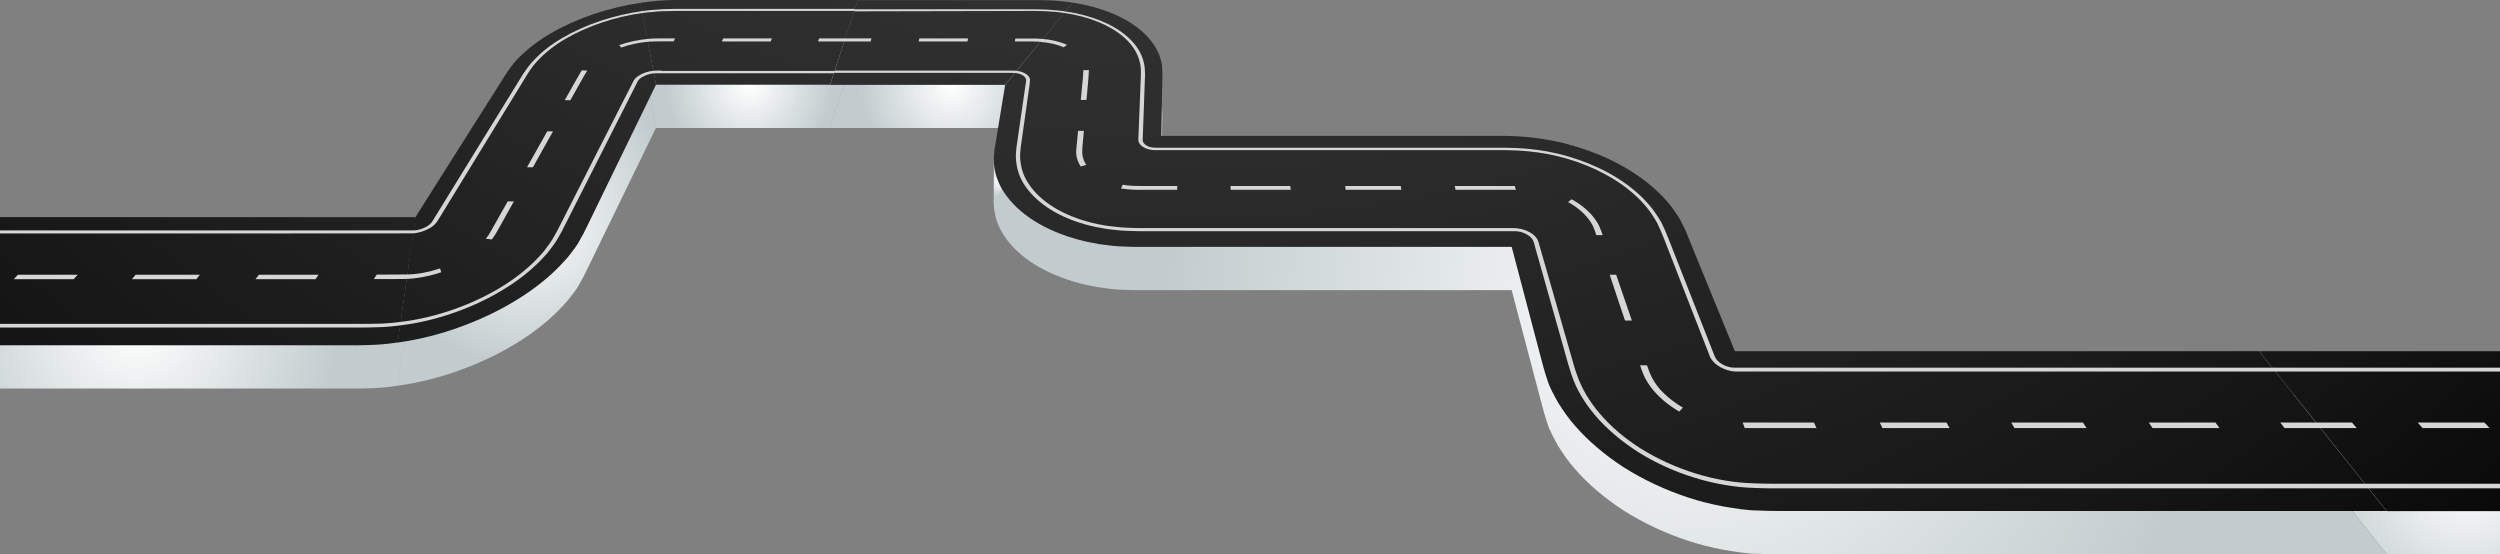 <?xml version="1.0" encoding="utf-8"?>
<!-- Generator: Adobe Illustrator 25.2.1, SVG Export Plug-In . SVG Version: 6.00 Build 0)  -->
<svg version="1.1" id="Camada_1" xmlns="http://www.w3.org/2000/svg" xmlns:xlink="http://www.w3.org/1999/xlink" x="0px" y="0px"
	 viewBox="0 0 1941.2 430.4" style="enable-background:new 0 0 1941.2 430.4;" xml:space="preserve">
<rect x="0" y="0" width="1941.2" height="430.4" fill="#808080" stroke="none"/>
<style type="text/css">
	.st0{fill:url(#SVGID_1_);}
	.st1{fill:url(#SVGID_2_);}
	.st2{fill:url(#SVGID_3_);}
	.st3{fill:url(#SVGID_4_);}
	.st4{fill:url(#SVGID_5_);}
	.st5{fill:url(#SVGID_6_);}
	.st6{fill:url(#SVGID_7_);}
	.st7{fill:url(#SVGID_8_);}
	.st8{fill:url(#SVGID_9_);}
	.st9{fill:url(#SVGID_10_);}
	.st10{fill:url(#SVGID_11_);}
	.st11{fill:url(#SVGID_12_);}
	.st12{fill:url(#SVGID_13_);}
	.st13{fill:#D6D6D6;}
</style>
<g>
	<g>
		<radialGradient id="SVGID_1_" cx="105.796" cy="251.951" r="157.283" gradientUnits="userSpaceOnUse">
			<stop  offset="0" style="stop-color:#FFFFFF"/>
			<stop  offset="1" style="stop-color:#C2CCCE"/>
		</radialGradient>
		<path class="st0" d="M-12.7,202.2l-98.3,99.5H86.5h98.8h49.4h24.7h12c4.1,0,8.2,0.1,12.4-0.1c4.2-0.2,8.3-0.2,12.5-0.6
			c4.2-0.3,8.4-0.9,12.6-1.5l13.9-97.3H165.9H-12.7z"/>
		<radialGradient id="SVGID_2_" cx="409.068" cy="167.658" r="117.175" gradientUnits="userSpaceOnUse">
			<stop  offset="0" style="stop-color:#FFFFFF"/>
			<stop  offset="1" style="stop-color:#C2CCCE"/>
		</radialGradient>
		<path class="st1" d="M428.7,58.8c-10,5.7-18.6,12.2-25.3,19l-2.6,2.6l-2.3,2.7c-1.5,1.8-2.7,3.7-4.1,5.6c-1.4,1.9-2.5,3.8-3.7,5.7
			l-3.4,5.4L356,149.3l-33.4,52.9l-13.9,97.3c16.7-2.3,33.8-6.6,50.1-12.7c16.1-5.9,31.4-13.4,44.9-22c13.3-8.4,24.7-17.8,33.6-27.6
			l3.3-3.6l2.9-3.7c2-2.4,3.7-4.9,5.3-7.4l4.2-7.5c1.3-2.5,2.5-5,3.7-7.5l28.4-58.4l24.3-49.9l-12.1-63.6
			C472.8,39.3,448.1,47.7,428.7,58.8z"/>
		<radialGradient id="SVGID_3_" cx="581.715" cy="66.487" r="64.05" gradientUnits="userSpaceOnUse">
			<stop  offset="0" style="stop-color:#FFFFFF"/>
			<stop  offset="1" style="stop-color:#C2CCCE"/>
		</radialGradient>
		<path class="st2" d="M592.7,33.6h-36.7H534c-3.1,0-6.1,0-9.2,0c-3.1,0.1-6.1,0.1-9.2,0.3l-4.6,0.3l-4.6,0.5
			c-1.5,0.2-3,0.3-4.6,0.5l-4.6,0.6l12.1,63.6h135.2l21.5-65.8H592.7z"/>
		<radialGradient id="SVGID_4_" cx="738.769" cy="66.489" r="70.517" gradientUnits="userSpaceOnUse">
			<stop  offset="0" style="stop-color:#FFFFFF"/>
			<stop  offset="1" style="stop-color:#C2CCCE"/>
		</radialGradient>
		<path class="st3" d="M828.7,35l-4.3-0.5c-2.8-0.3-5.7-0.6-8.7-0.7l-9-0.2l-9.2,0h-21.5h-36.7h-73.4l-21.5,65.8h135.9l52.4-63.8
			C831.5,35.4,830.2,35.2,828.7,35z"/>
		<radialGradient id="SVGID_5_" cx="1312.476" cy="233.021" r="407.111" gradientUnits="userSpaceOnUse">
			<stop  offset="0" style="stop-color:#FFFFFF"/>
			<stop  offset="1" style="stop-color:#C2CCCE"/>
		</radialGradient>
		<path class="st4" d="M1555.9,306.3h-198.4h-10.4l-17.2-42l-11.9-29.1l-7.3-17.9c-1.7-4.5-3.9-9-6.2-13.3c-1.3-2.1-2.6-4.2-4.1-6.3
			c-1.4-2-2.9-4.1-4.6-6.1c-12.9-15.6-32.6-29.1-55.3-38.3c-11.2-4.5-23-8.1-35.2-10.5c-12.1-2.4-24.3-3.6-36.8-3.7h-25.6H976.2
			h-74.5l0.8-43.5l0.1-5.5c-0.1-1.8-0.2-3.6-0.3-5.4c0-0.9-0.2-1.8-0.4-2.6c-0.2-0.9-0.4-1.7-0.7-2.5l-0.8-2.5
			c-0.2-0.8-0.5-1.7-1-2.5c-2.8-6.4-7.6-12.5-13.9-17.7c-12.3-10.4-31.2-18-52.6-21.3l-52.4,63.8l-8.9,24.2l0.6,26.4l-0.4,4.3
			c-0.1,1.4-0.3,2.9-0.2,4.3c0.5,8.6,3,17.1,8.4,24.9c5.4,8,13.1,15.3,22.9,21.5c9.9,6.3,21.8,11.3,34.9,14.8l5,1.3
			c1.7,0.4,3.4,0.7,5.2,1c1.7,0.3,3.4,0.7,5.2,1l5.3,0.7c3.5,0.5,7.2,0.9,10.8,1.1l11.3,0.4l101.2,0h183h9l10.3,39.1l9.1,34.5
			l2.8,10.6c1.7,6.1,3.1,12.3,5.3,18.5c1.8,6.3,5.3,12.3,8.6,18.3c3.8,6,7.9,12.1,13,17.8c10.2,11.8,23.1,22.7,37.8,32.3
			c15.1,9.5,32.1,17.6,49.8,23.4c8.9,3,18.1,5.2,27.3,7c9.2,1.5,18.4,3.2,27.7,3.2c9.3,0.5,18.5,0.3,27.8,0.4h16.1h221.9h221.9
			l-99.1-124.1H1555.9z"/>
		<radialGradient id="SVGID_6_" cx="1914.735" cy="368.361" r="121.667" gradientUnits="userSpaceOnUse">
			<stop  offset="0" style="stop-color:#FFFFFF"/>
			<stop  offset="1" style="stop-color:#C2CCCE"/>
		</radialGradient>
		<polygon class="st5" points="1952.6,306.3 1754.3,306.3 1853.3,430.4 2075.2,430.4 		"/>
		<radialGradient id="SVGID_7_" cx="775.748" cy="140.523" r="12.302" gradientUnits="userSpaceOnUse">
			<stop  offset="0" style="stop-color:#FFFFFF"/>
			<stop  offset="1" style="stop-color:#C2CCCE"/>
		</radialGradient>
		<polyline class="st6" points="771.6,157.4 771.7,123.6 779.9,143.2 772,157.4 		"/>
	</g>
	<g>
		<g>
			
				<radialGradient id="SVGID_8_" cx="926.908" cy="-629.336" r="1681.089" gradientTransform="matrix(1 0 0 0.927 0 -80.238)" gradientUnits="userSpaceOnUse">
				<stop  offset="0" style="stop-color:#404040"/>
				<stop  offset="0.23" style="stop-color:#3B3B3B"/>
				<stop  offset="0.504" style="stop-color:#2C2C2C"/>
				<stop  offset="0.8" style="stop-color:#151515"/>
				<stop  offset="1" style="stop-color:#000000"/>
			</radialGradient>
			<path class="st7" d="M-12.7,168.6l-98.3,99.5H86.5h98.8h49.4h24.7h12c4.1,0,8.2,0.1,12.4-0.1c4.2-0.2,8.3-0.2,12.5-0.6
				c4.2-0.3,8.4-0.9,12.6-1.5l13.9-97.3H165.9H-12.7z"/>
			
				<radialGradient id="SVGID_9_" cx="926.91" cy="-629.334" r="1681.1" gradientTransform="matrix(1 0 0 0.927 0 -80.238)" gradientUnits="userSpaceOnUse">
				<stop  offset="0" style="stop-color:#404040"/>
				<stop  offset="0.23" style="stop-color:#3B3B3B"/>
				<stop  offset="0.504" style="stop-color:#2C2C2C"/>
				<stop  offset="0.8" style="stop-color:#151515"/>
				<stop  offset="1" style="stop-color:#000000"/>
			</radialGradient>
			<path class="st8" d="M428.7,25.3c-10,5.7-18.6,12.2-25.3,19l-2.6,2.6l-2.3,2.7c-1.5,1.8-2.7,3.7-4.1,5.6
				c-1.4,1.9-2.5,3.8-3.7,5.7l-3.4,5.4L356,115.7l-33.4,52.9L308.7,266c16.7-2.3,33.8-6.6,50.1-12.7c16.1-5.9,31.4-13.4,44.9-22
				c13.3-8.4,24.7-17.8,33.6-27.6l3.3-3.6l2.9-3.7c2-2.4,3.7-4.9,5.3-7.4l4.2-7.5c1.3-2.5,2.5-5,3.7-7.5l28.4-58.4l24.3-49.9
				L497.3,2.2C472.8,5.8,448.1,14.1,428.7,25.3z"/>
			
				<radialGradient id="SVGID_10_" cx="926.911" cy="-629.334" r="1681.102" gradientTransform="matrix(1 0 0 0.927 0 -80.238)" gradientUnits="userSpaceOnUse">
				<stop  offset="0" style="stop-color:#404040"/>
				<stop  offset="0.23" style="stop-color:#3B3B3B"/>
				<stop  offset="0.504" style="stop-color:#2C2C2C"/>
				<stop  offset="0.8" style="stop-color:#151515"/>
				<stop  offset="1" style="stop-color:#000000"/>
			</radialGradient>
			<path class="st9" d="M592.7,0h-36.7H534c-3.1,0-6.1,0-9.2,0c-3.1,0.1-6.1,0.1-9.2,0.3L511,0.6l-4.6,0.5c-1.5,0.2-3,0.3-4.6,0.5
				l-4.6,0.6l12.1,63.6h135.2L666.1,0H592.7z"/>
			
				<radialGradient id="SVGID_11_" cx="927.04" cy="-629.332" r="1681.038" gradientTransform="matrix(1 0 0 0.927 0 -80.238)" gradientUnits="userSpaceOnUse">
				<stop  offset="0" style="stop-color:#404040"/>
				<stop  offset="0.23" style="stop-color:#3B3B3B"/>
				<stop  offset="0.504" style="stop-color:#2C2C2C"/>
				<stop  offset="0.8" style="stop-color:#151515"/>
				<stop  offset="1" style="stop-color:#000000"/>
			</radialGradient>
			<path class="st10" d="M828.7,1.4L824.5,1c-2.8-0.3-5.7-0.6-8.7-0.7l-9-0.2l-9.2,0h-21.5h-36.7h-73.4l-21.5,65.8h135.9l52.4-63.8
				C831.5,1.8,830.2,1.6,828.7,1.4z"/>
			
				<radialGradient id="SVGID_12_" cx="926.911" cy="-629.336" r="1681.083" gradientTransform="matrix(1 0 0 0.927 0 -80.238)" gradientUnits="userSpaceOnUse">
				<stop  offset="0" style="stop-color:#404040"/>
				<stop  offset="0.23" style="stop-color:#3B3B3B"/>
				<stop  offset="0.504" style="stop-color:#2C2C2C"/>
				<stop  offset="0.8" style="stop-color:#151515"/>
				<stop  offset="1" style="stop-color:#000000"/>
			</radialGradient>
			<path class="st11" d="M1555.9,272.7h-198.4h-10.4l-17.2-42l-11.9-29.1l-7.3-17.9c-1.7-4.5-3.9-9-6.2-13.3
				c-1.3-2.1-2.6-4.2-4.1-6.3c-1.4-2-2.9-4.1-4.6-6.1c-12.9-15.6-32.6-29.1-55.3-38.3c-11.2-4.5-23-8.1-35.2-10.5
				c-12.1-2.4-24.3-3.6-36.8-3.7h-25.6H976.2h-74.5l0.8-43.5l0.1-5.5c-0.1-1.8-0.2-3.6-0.3-5.4c0-0.9-0.2-1.8-0.4-2.6
				c-0.2-0.9-0.4-1.7-0.7-2.5l-0.8-2.5c-0.2-0.8-0.5-1.7-1-2.5c-2.8-6.4-7.6-12.5-13.9-17.7c-12.3-10.4-31.2-18-52.6-21.3
				l-52.4,63.8l-8.3,50.6l-0.4,4.3c-0.1,1.4-0.3,2.9-0.2,4.3c0.5,8.6,3,17.1,8.4,24.9c5.4,8,13.1,15.3,22.9,21.5
				c9.9,6.3,21.8,11.3,34.9,14.8l5,1.3c1.7,0.4,3.4,0.7,5.2,1c1.7,0.3,3.4,0.7,5.2,1l5.3,0.7c3.5,0.5,7.2,0.9,10.8,1.1l11.3,0.4
				l101.2,0h183h9l10.3,39.1l9.1,34.5l2.8,10.6c1.7,6.1,3.1,12.3,5.3,18.5c1.8,6.3,5.3,12.3,8.6,18.3c3.8,6,7.9,12.1,13,17.8
				c10.2,11.8,23.1,22.7,37.8,32.3c15.1,9.5,32.1,17.6,49.8,23.4c8.9,3,18.1,5.2,27.3,7c9.2,1.5,18.4,3.2,27.7,3.2
				c9.3,0.5,18.5,0.3,27.8,0.4h16.1h221.9h221.9l-99.1-124.1H1555.9z"/>
			
				<radialGradient id="SVGID_13_" cx="926.911" cy="-629.336" r="1681.08" gradientTransform="matrix(1 0 0 0.927 0 -80.238)" gradientUnits="userSpaceOnUse">
				<stop  offset="0" style="stop-color:#404040"/>
				<stop  offset="0.23" style="stop-color:#3B3B3B"/>
				<stop  offset="0.504" style="stop-color:#2C2C2C"/>
				<stop  offset="0.8" style="stop-color:#151515"/>
				<stop  offset="1" style="stop-color:#000000"/>
			</radialGradient>
			<polygon class="st12" points="1952.6,272.7 1754.3,272.7 1853.3,396.9 2075.2,396.9 			"/>
		</g>
		<g>
			<polygon class="st13" points="57.2,216.8 60.3,213.3 13.9,213.3 10.7,216.8 			"/>
			<polygon class="st13" points="102.4,216.8 127.5,216.8 152.5,216.8 155.2,213.3 130.3,213.3 105.3,213.3 			"/>
			<path class="st13" d="M320.2,181.2l0.8-1.2L320.2,181.2c4.4-0.1,9.4-1.7,13.6-4.1c1.9-1.1,3.6-2.5,4.8-4c0.8-0.9,1.3-1.9,1.9-2.8
				c0.2-0.4,0.4-0.7,0.7-1.1l32.8-53.6l33.2-54.2c0.4-0.6,0.7-1.2,1.1-1.8c0.6-1.1,1.3-2.1,2-3.2c0.4-0.6,0.8-1.2,1.2-1.8
				c0.7-1,1.4-2.1,2.2-3.1l1.9-2.3l2.1-2.3c5.7-6.1,12.9-11.8,21.3-16.7c16.9-9.9,38.6-17.2,59.7-20.1l0,0l4-0.5
				c0.8-0.1,1.7-0.2,2.5-0.2c0.5,0,1-0.1,1.4-0.1l4-0.4l4-0.2c1.7-0.1,3.4-0.1,5.2-0.1l2.9-0.1c1.7,0,3.4,0,5.2,0c1,0,1.9,0,2.9,0
				h132.6l0.5-1.6H531.5c-1,0-1.9,0-2.9,0c-1.8,0-3.5,0-5.3,0L520.4,7c-1.7,0-3.5,0.1-5.3,0.1L511,7.4L507,7.7
				c-0.5,0-0.9,0.1-1.4,0.1c-0.9,0.1-1.8,0.2-2.8,0.3l-4.1,0.5l0,0.8l0-0.8c-21.9,3-44.4,10.5-61.9,20.8
				c-8.8,5.1-16.3,10.9-22.2,17.3l-2.2,2.4l-2,2.4c-0.8,1.1-1.5,2.1-2.3,3.2c-0.4,0.6-0.8,1.2-1.2,1.7c-0.8,1.1-1.4,2.2-2.1,3.3
				c-0.4,0.6-0.7,1.2-1.1,1.8l-33.4,54.2l-33,53.6c-0.2,0.4-0.5,0.8-0.7,1.2c-0.5,0.8-1,1.6-1.6,2.4c-0.9,1.1-2.2,2.1-3.5,2.9
				c-3.1,1.8-6.8,3-10,3.1l-163.9,0H-22.8l-2.4,2.4h181.1L320.2,181.2z"/>
			<polygon class="st13" points="245,216.8 247.4,213.3 201,213.3 198.4,216.8 			"/>
			<path class="st13" d="M342.6,211.4l-0.9-3c-8.3,2.8-16.9,4.5-24.7,4.7c-5.3,0.1-10.6,0.1-15.7,0.1c-2.9,0-5.8,0-8.8,0l-2.2,3.5
				c2.9,0,5.8,0,8.7,0c1.7,0,3.3,0,5,0c3.6,0,7.3,0,11.1-0.1l1-1.7l-0.9,1.7C323.8,216.3,333.3,214.5,342.6,211.4z"/>
			<path class="st13" d="M381.6,178.8c-1.2,2.1-2.6,4.4-4.3,6.6l4.6,0.5c1.9-2.4,3.3-4.9,4.6-7.1l12.5-22.4h-4.8l-11,19.5
				L381.6,178.8z"/>
			<polygon class="st13" points="409.2,129.9 413.8,129.9 421.7,115.7 429.4,102 424.9,102 417.2,115.7 			"/>
			<path class="st13" d="M448.8,59.6l-10.3,18.2h4.4l10.2-18.2l1-1.7c0.6-1.1,1.2-2.1,1.9-3.1l-4.2-0.2c-0.8,1.1-1.4,2.2-2,3.3
				L448.8,59.6z"/>
			<path class="st13" d="M480.8,35l1.5,1.9c6.6-2.3,13.6-3.8,20.2-4.4v0l2.5-0.2l2.7-0.1c1.5-0.1,3-0.1,4.5-0.1l10.9,0l1.1-2.3
				l-10.9,0c-1.6,0-3.2,0-4.8,0.1l-2.8,0.1l-2.7,0.2l-0.3,1.1l0.3-1.1C495.8,30.9,488.1,32.5,480.8,35z"/>
			<path class="st13" d="M513.6,54.8c-0.5,0-1.1,0-1.6,0c-1.4,0-2.8,0-4.3,0.1l0,0c0,0,0,0,0,0c0,0,0,0,0,0v0
				c-4.2,0.3-8.8,1.9-12.1,4.1c-1.6,1.1-2.8,2.3-3.5,3.5c-0.2,0.4-0.4,0.8-0.6,1.2l-26.5,52l-29.3,57.6l-3.3,6.4l-3.6,6.4
				c-1.5,2.3-3,4.4-4.4,6.2l-2.3,3.1l-2.8,3.1c-7.4,8.2-17.1,16.2-28.2,23.2c-23.2,14.6-52.4,25-79.7,28.2l-0.8,0.1
				c-3.2,0.4-6.5,0.8-9.7,1c-2.2,0.2-4.4,0.2-6.6,0.3c-1.3,0-2.5,0.1-3.8,0.1c-2.2,0.1-4.5,0.1-6.7,0.1c-1.2,0-2.4,0-3.6,0H100
				H-94.3l-2.8,2.8H97.7h180.7c1.2,0,2.4,0,3.6,0c0.7,0,1.4,0,2.1,0c1.6,0,3.3,0,4.9-0.1c1.2-0.1,2.5-0.1,3.7-0.1
				c2.3-0.1,4.6-0.1,6.9-0.3c3.3-0.2,6.7-0.6,10-1l0.8-0.1c28.4-3.3,58.8-14.1,82.9-29.4c11.7-7.3,21.5-15.5,29.3-24.1l2.8-3.2
				l2.4-3.1c1.5-1.9,3-4,4.6-6.5l3.7-6.5l32.4-64l26.3-52c0.2-0.3,0.3-0.7,0.5-1c0.6-1,1.5-1.9,2.7-2.7c2.6-1.7,6.1-2.9,9.3-3.2
				l0.2-0.9l-0.2,0.9c1.2-0.1,2.4-0.1,3.7-0.1c0.6,0,1.1,0,1.7,0h134.9l0.6-1.8H513.6z"/>
			<polygon class="st13" points="598.4,32.2 599.4,29.8 561.6,29.8 560.5,32.2 			"/>
			<polygon class="st13" points="636,29.8 635.2,32.2 655.6,32.2 676,32.2 676.7,29.8 656.4,29.8 			"/>
			<path class="st13" d="M803.5,8.5l8,0.2c2.7,0.1,5.2,0.3,7.6,0.5l3.8,0.4c0.8,0.1,1.5,0.2,2.3,0.3c0.4,0.1,0.9,0.1,1.3,0.2v0
				c18.8,2.7,35.4,9.4,45.8,18.5c5.5,4.7,9.3,9.9,11.5,15.6c1.2,3.4,1.8,6.2,2,8.8l0.1,4.7l-2,50.3h0c-0.2,2.5,1.4,5,4.4,6.5
				c1.4,0.8,3.2,1.4,5.2,1.8c1.5,0.3,3,0.3,4.5,0.3c0.2,0,0.4,0,0.5,0l78.4,0h168.8h23.7c11.7,0.1,22.2,1.1,32.2,3
				c10.4,1.9,20.8,5,30.8,9.1c19.9,8.1,36.7,20,47.4,33.8c1.4,1.7,2.5,3.4,3.7,5.3c1.1,1.6,2.1,3.3,3.3,5.4
				c1.8,3.9,3.6,7.7,5.1,11.7l17.9,46l17.4,44.6c0.4,1.3,1.2,3.2,2.9,5c2.9,3.4,7.7,6.1,12.7,7.3c2.3,0.6,4.5,0.7,6.2,0.7
				c0.3,0,0.7,0,1,0h14.2h201.3h201.3H1968l-3-3h-200.8h-200.8h-200.8l-14.2,0c-1.6,0-3.6,0-5.7-0.5c-3.7-0.8-7.3-2.9-9.5-5.4
				c-0.9-1.1-1.6-2.3-2.2-4l-17.5-44.6l-18.1-46c-1.5-4-3.3-7.9-5.2-11.9c-1.2-2.2-2.3-4-3.5-5.7c-1.2-1.8-2.4-3.6-3.8-5.4
				c-11.1-14.2-28.5-26.6-49.1-34.9c-10.4-4.2-21.1-7.4-31.8-9.4c-10.3-1.9-21.1-2.9-33.2-3h-23.7H976.8h-77.5l-0.7,0
				c-1.4,0-2.8,0-4.1-0.2c-1.5-0.3-2.9-0.7-3.9-1.3c-2.2-1.2-3.5-3-3.3-4.9l-1.7,0h1.7l1.8-50.3l-0.2-4.7c-0.2-2.8-0.8-5.6-2.1-9.1
				c-2.2-5.8-6.3-11.3-11.9-16.1c-10.7-9.4-28-16.4-47.4-19.2l-0.5,0.8l0.4-0.8c-0.4-0.1-0.9-0.1-1.3-0.2c-0.8-0.1-1.7-0.3-2.5-0.3
				l-3.8-0.4c-2.5-0.3-5-0.4-7.9-0.6l-8.1-0.2l-140,0l-0.5,1.6L803.5,8.5z"/>
			<polygon class="st13" points="751.2,32.2 751.7,29.8 713.9,29.8 713.3,32.2 			"/>
			<path class="st13" d="M825.9,36.7l2.7-1.9c-5.4-2.4-12.1-4-19.3-4.6l0,0c0,0,0,0,0,0c0,0,0,0,0,0l0,0c-3.2-0.3-6.4-0.3-9.5-0.3
				l-11.4,0l-0.4,2.3l11.4,0c3.1,0,6,0,8.9,0.3l0.5-1.1l-0.5,1.2C814.9,33.1,821,34.5,825.9,36.7z"/>
			<path class="st13" d="M844.2,71.6c0.1-0.8,0.1-1.7,0.2-2.5l0.6-6.9c0.2-2.2,0.4-5,0.5-7.8l-4.3,0.1c-0.1,2.8-0.3,5.6-0.5,7.7
				l-0.7,6.9c-0.1,0.8-0.2,1.7-0.2,2.5l-0.6,6h4.4L844.2,71.6z"/>
			<path class="st13" d="M836.1,122.3c0.8,2.8,1.7,5,3.1,7l4.3-1.3c-1.2-1.7-2.1-3.7-2.8-6.2c-0.4-2.1-0.5-4.3-0.3-6.6l-2.3,0h2.3
				l1.2-13.6h-4.5l-1.3,13.6h0C835.5,117.6,835.6,120,836.1,122.3z"/>
			<path class="st13" d="M884.7,144.4c-5,0-9.2-0.3-12.9-1l-1.4,2.9c4.1,0.7,8.8,1.1,14.2,1.1c0.7,0,1.3,0,1.9,0h27.6l0-3l-27.6,0
				C885.9,144.4,885.3,144.4,884.7,144.4z"/>
			<polygon class="st13" points="955.5,144.4 955.6,147.4 978.9,147.4 1002.2,147.4 1001.9,144.4 978.7,144.4 			"/>
			<polygon class="st13" points="1044.9,147.4 1088.2,147.4 1087.6,144.4 1044.5,144.4 			"/>
			<polygon class="st13" points="1129.6,144.4 1130.2,147.4 1153.5,147.4 1177.1,147.4 1176.2,144.4 1152.8,144.4 			"/>
			<path class="st13" d="M1220.3,154.7l-2.7,2.2c8.7,4.8,15.6,11.3,19.2,18.4c1.1,2.4,1.9,4.8,2.6,6.9l0.1,0.4h4.9l-0.1-0.4
				c-0.7-2.2-1.6-4.7-2.8-7.2C1237.5,167.1,1229.9,160,1220.3,154.7z"/>
			<polygon class="st13" points="1249.9,213.3 1255.7,230.8 1261.8,248.9 1267.1,248.9 1260.9,230.8 1254.9,213.3 			"/>
			<path class="st13" d="M1284.7,296.6c-2-3.1-3.6-6.5-5.2-11.1c-0.2-0.6-0.4-1.2-0.6-1.8l-5.4-0.1c0.2,0.6,0.4,1.2,0.6,1.9
				c1.1,3.3,2.7,7.6,5.6,12c2.9,4.6,6.9,9.1,11.9,13.4c3.7,3.1,7.8,6.1,12.3,8.7l2.8-3.1c-4-2.4-7.8-5-11.1-7.8
				C1291,304.8,1287.3,300.8,1284.7,296.6z"/>
			<polygon class="st13" points="1353.1,328.1 1354.8,332.4 1382.5,332.4 1410.5,332.4 1408.5,328.1 1380.7,328.1 			"/>
			<polygon class="st13" points="1461.7,332.4 1513.8,332.4 1511.4,328.1 1459.6,328.1 			"/>
			<polygon class="st13" points="1561.7,328.1 1564.2,332.4 1592.2,332.4 1620.2,332.4 1617.4,328.1 1589.5,328.1 			"/>
			<polygon class="st13" points="1671.4,332.4 1723.4,332.4 1720.3,328.1 1668.5,328.1 			"/>
			<polygon class="st13" points="1770.6,328.1 1773.9,332.4 1801.9,332.4 1829.9,332.4 1826.3,328.1 1798.4,328.1 			"/>
			<path class="st13" d="M2054.2,375.6h-217.9h-217.9h-217.9h-15.2c-2,0-4.1,0-6.1,0c-5.6,0-11.4,0-17.2-0.3
				c-15.1-0.4-30.5-3-45.6-7.7c-14.8-4.6-28.9-11-41.9-19c-12.7-8-23.4-17.1-31.9-27c-8.5-9.8-14.5-20-18.1-30.5
				c-1.5-4-2.6-8-3.7-11.9c-0.4-1.3-0.7-2.5-1.1-3.8l-12.8-44.7l-11.6-40.3c-0.1-0.4-0.2-0.7-0.3-1.1c-0.3-1-0.5-1.9-1-2.9
				c-1.4-2.9-4.5-5.5-8.7-7.3c-2-0.8-4.2-1.4-6.4-1.7c-1.8-0.3-3.4-0.3-5.1-0.3l-12.7,0H980.9l-96.9,0l-9.5-0.3
				c-3.3-0.2-6.3-0.4-9.1-0.8l-4.5-0.5c-0.9-0.1-1.8-0.3-2.8-0.4c-0.5-0.1-1.1-0.2-1.6-0.3l-1.6-0.3c-0.9-0.2-1.9-0.3-2.7-0.5
				l-4.3-1c-11.3-2.8-21.2-6.8-29.6-12c-8.2-5.1-14.8-11.1-19.4-18c-4.2-6.1-6.5-13.2-6.8-21l0,0c-0.1-1.5,0.1-3.1,0.2-4.6
				c0.1-0.9,0.1-1.7,0.2-2.5l7-49.6c0-0.3,0.1-0.7,0.1-1c0.1-0.7,0.2-1.5,0.2-2.3c-0.1-1.2-0.6-2.3-1.6-3.3c-1.9-2-5.3-3.4-9.3-3.8
				l-0.4,0.9l0.4-0.9c-1.4-0.1-2.8-0.1-4.1-0.1c-0.6,0-1.1,0-1.7,0H648.2l-0.6,1.8H783c0.6,0,1.2,0,1.8,0c1.3,0,2.5,0,3.6,0.1
				c3,0.3,5.7,1.3,7.2,2.9c0.7,0.8,1.1,1.7,1.2,2.6c0,0.7-0.1,1.3-0.2,2c-0.1,0.4-0.1,0.7-0.2,1l-7.2,49.7c0,0.8-0.1,1.7-0.2,2.6
				c-0.1,1.6-0.3,3.2-0.2,4.8l1.7-0.1l-1.7,0.1c0.3,8.1,2.7,15.5,7,21.8c4.8,7.1,11.6,13.4,20.1,18.7c8.7,5.4,19.1,9.6,30.8,12.5
				l4.4,1c1,0.2,2,0.4,2.9,0.5l1.6,0.3c0.5,0.1,1,0.2,1.5,0.3c1,0.2,2,0.4,3.1,0.5l4.5,0.5c2.9,0.4,6,0.6,9.5,0.8l9.7,0.3l97.2,0
				h180.7h12.8c1.5,0,2.9,0,4.2,0.2c1.7,0.2,3.4,0.7,4.9,1.4c3.2,1.4,5.7,3.4,6.7,5.6c0.4,0.8,0.6,1.7,0.9,2.6
				c0.1,0.4,0.2,0.8,0.3,1.2l11.4,40.3l13.7,48.5c1.1,3.9,2.3,8.1,3.7,12.1c3.6,10.8,9.9,21.4,18.6,31.6c8.8,10.2,20,19.7,33.1,28.1
				c13.5,8.4,28.2,15.1,43.6,19.8c15.7,4.9,31.7,7.6,47.4,8c4.7,0.2,9.4,0.3,14,0.3c1.2,0,2.3,0,3.5,0c2,0,4.1,0,6.1,0h15.3h218.5
				h218.5h218.5L2054.2,375.6z"/>
			<polygon class="st13" points="1881.1,332.4 1933.1,332.4 1929.1,328.1 1877.3,328.1 			"/>
		</g>
	</g>
</g>
</svg>
